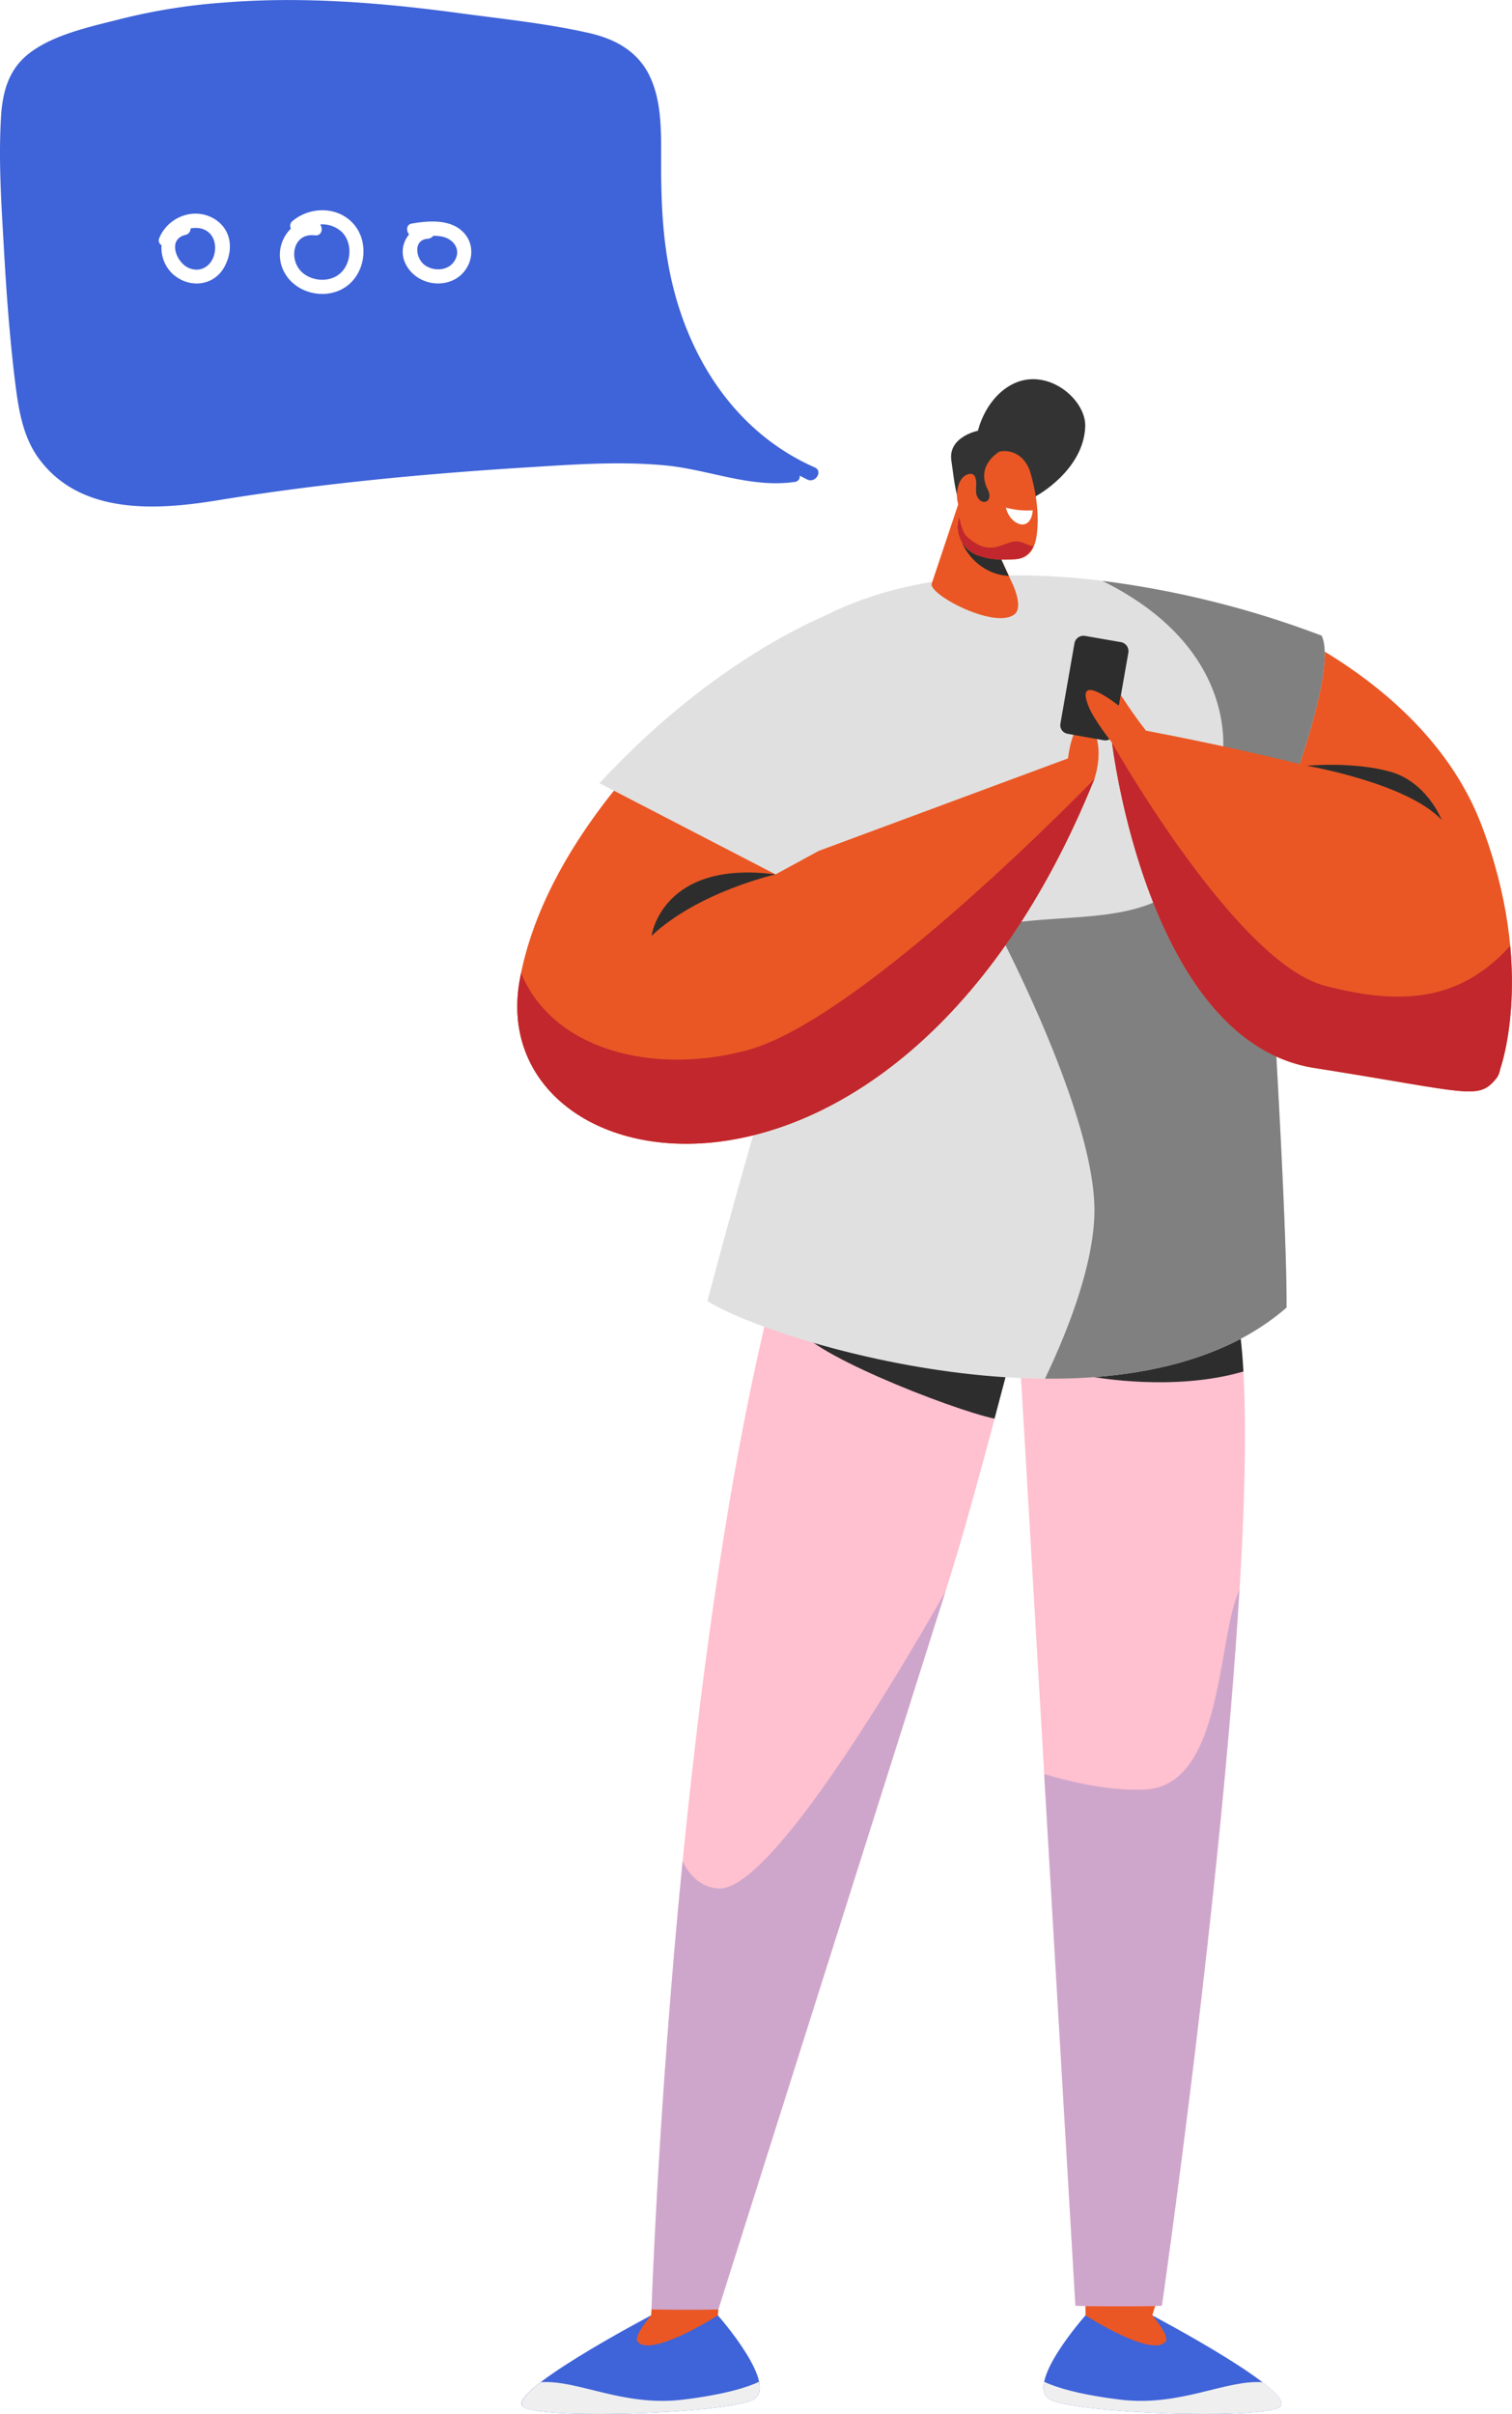 <svg xmlns="http://www.w3.org/2000/svg" width="676.7" height="1080" viewBox="0 0 676.7 1080">
  <title>sm7_226462694</title>
  <g style="isolation: isolate">
    <g id="Layer_2" data-name="Layer 2">
      <g id="sm7_226462694">
        <g>
          <g>
            <polygon points="485.8 1035.9 485.8 1023.8 518.8 1026 515.7 1035.9 485.8 1035.9" fill="#ea5724"/>
            <g>
              <path d="M291.4,1035.9s-9.3,5.4-11.5,10.8,6.8,8.6,20.6,4.2a42,42,0,0,0,20.8-15Z" fill="#ea5724"/>
              <g>
                <path d="M321.3,1035.9s28.3,32,15.3,37.9-89.9,8.7-101.8,3.4,56.6-41.3,56.6-41.3-8.1,9.3-6,11.8C291.6,1054.9,321.3,1035.9,321.3,1035.9Z" fill="#3f63d8"/>
                <path d="M242,1065.8c16.6-1.2,36.6,11,63.6,7.8,19.6-2.4,29.5-5.8,34.1-8,.8,3.7,0,6.8-3.1,8.2-13.1,5.9-89.9,8.7-101.8,3.4C231.3,1075.6,235,1071.2,242,1065.8Z" fill="#efefef"/>
              </g>
            </g>
            <g>
              <path d="M515.7,1035.9s13,9.2,16,18.4-21.9,6.5-31.7-1.5a57.3,57.3,0,0,1-14.2-16.9Z" fill="#ea5724"/>
              <g>
                <path d="M485.8,1035.9s-28.4,32-15.3,37.9,89.9,8.7,101.7,3.4-56.5-41.3-56.5-41.3,8.1,9.3,5.9,11.8C515.4,1054.9,485.8,1035.9,485.8,1035.9Z" fill="#3f63d8"/>
                <path d="M565.1,1065.8c-16.7-1.2-36.7,11-63.6,7.8-19.7-2.4-29.5-5.8-34.2-8-.7,3.7,0,6.8,3.2,8.2,13,5.9,89.9,8.7,101.7,3.4C575.8,1075.6,572,1071.2,565.1,1065.8Z" fill="#efefef"/>
              </g>
            </g>
            <path d="M527.9,515.8c-68.7,12.8-138.9,8.4-166.1,5.9-1.7,6.4-3.6,13.2-5.9,20.4-53.8,174.3-64.3,491.1-64.3,491.1s17.1.7,29.9,0c0,0,82.1-259.2,103.1-325.8,10-31.7,21.6-76.9,31.1-112.5l25.6,436.7s17.8.5,38.7,0c0,0,54.6-378.6,31.5-452.7C545,558,536.3,536.2,527.9,515.8Z" fill="#ffc0cf"/>
            <path d="M450,616.2s-92.7-36.1-93.1-23.6c-.3,10.9,69,38.1,88.2,42.1Z" fill="#2d2d2d"/>
            <path d="M563,276.5s75.4,28,100,92.5,8.5,109,8.5,109L520.3,351.8Z" fill="#ea5724"/>
            <path d="M556.5,613.6c-.7-12.1-1.9-22.3-3.8-30.1-12.8-4-27.5-6.3-35.8-5.1-21.2,3-27.1,37.7-27.1,37.7S525.5,622.7,556.5,613.6Z" fill="#2d2d2d"/>
            <path d="M575.8,585c.3-45.3-9.9-200.7-9.9-200.7s34.2-81.8,25.6-99.9c-55.1-21.2-194.9-57.9-262.4,22.8-16.3,19.6,30.5,68,36.7,104.3,0,0-27.1,86.7-49.2,170.6C347.1,601.3,503.5,648,575.8,585Z" fill="#e0e0e0"/>
            <path d="M591.5,284.4a426.7,426.7,0,0,0-98.1-24.5c49.5,24.5,54,59.5,54.1,72.4.7,92.3-53.8,72.6-102,81.8,0,0,45.6,85.3,44.3,129.3-.7,23.3-11.8,51.8-22.1,73.4,40.5.4,80.4-7.7,108.1-31.8.3-45.3-9.9-200.7-9.9-200.7S600.1,302.5,591.5,284.4Z" fill="gray"/>
            <path d="M429.2,224.6l-12.3,36.8c0,5.4,28.8,20.2,37.2,13.4,2.5-2,1.8-7.1-.5-12.6l-13.9-30.3Z" fill="#ea5724"/>
            <path d="M442.5,238l-14-2.6a26,26,0,0,0,8.8,16.5,24.1,24.1,0,0,0,14.2,5.8Z" fill="#2d2d2d"/>
            <g>
              <path d="M463.6,222s21.3-11.4,22.1-31.1c.5-12.6-18.2-28-34.2-18.1-11,6.8-13.8,19.9-13.8,19.9s-13.6,2.7-11.9,13.5,2.1,29.2,17,29.2S463.6,222,463.6,222Z" fill="#333"/>
              <path d="M437.4,210.9l-8.2,20.7a13.6,13.6,0,0,0,8.5,16.9c5.6,1.9,9.3,2.1,16.6,1.7s9.5-6,10-13.9c.7-10.2-1.7-19.9-3.2-25C457.6,199.7,443.8,197.8,437.4,210.9Z" fill="#ea5724"/>
              <path d="M447.1,202.2s-10.6,6-5,16.9c2.8,5.4-3,7.9-5.1,2.3s-5.3-14.1-2.5-16.3S447.1,202.2,447.1,202.2Z" fill="#333"/>
              <path d="M437,221.4a18.8,18.8,0,0,1-.1-4.1c.1-2.6-.2-6.6-4.2-4.9-5.9,2.4-6,16.4.4,17.9C437.9,231.4,437.5,224.8,437,221.4Z" fill="#ea5724"/>
              <path d="M450.2,227.1a35.8,35.8,0,0,0,12,1.2s-.1,4.6-3,6S451.5,232.7,450.2,227.1Z" fill="#fff"/>
              <path d="M456.6,242.4c-6.6-1.7-12.4,8.2-23.8-2.3-2.1-1.9-3-6.4-3.5-9v.5a13.6,13.6,0,0,0,8.5,16.9c5.6,1.9,9.3,2.1,16.6,1.7,3.7-.2,6.4-2.4,8.1-5.9C461.2,244.5,458.7,243,456.6,242.4Z" fill="#c1272d" style="mix-blend-mode: multiply"/>
            </g>
            <path d="M478,339.3s1.6-15.3,7.1-15.4,8.9,11.7,4.7,24.6S478,339.3,478,339.3Z" fill="#ea5724"/>
            <path d="M501.7,287.3l-16.1-2.8a4.1,4.1,0,0,0-4.7,3.2l-6.3,36a3.9,3.9,0,0,0,3.3,4.6l16.1,2.9a4.1,4.1,0,0,0,4.7-3.3L505,292A4.1,4.1,0,0,0,501.7,287.3Z" fill="#2d2d2d"/>
            <path d="M497.7,332.3S513.4,466,588.2,477.8c70.4,11.1,73.4,14.7,81.7,4.4s-9.3-102.9-28-119.1-135.4-37.4-135.4-37.4Z" fill="#ea5724"/>
            <path d="M326.6,302.2s-80.3,60.5-94,136.2c-17.1,93.8,168.6,129.3,257.2-89.9L478,339.3,366.4,380.7S339.1,308.9,326.6,302.2Z" fill="#ea5724"/>
            <path d="M379.8,271.3s-54.1,17-111.5,79.1l78.8,40.8,19.3-10.5Z" fill="#e0e0e0"/>
            <polygon points="291.4 1035.9 291.6 1033.2 321.5 1033.2 321.3 1035.9 291.4 1035.9" fill="#ea5724"/>
            <path d="M497.7,332.3s-8.1-10.3-10.4-16c-6.9-16.8,13.5-.5,13.5-.5l.8-4.9s5.1,8.1,11.3,16Z" fill="#ea5724"/>
            <path d="M584.9,342.6s44.8,7.7,60.3,24.2c0,0-6.5-17-23.2-21.6S584.9,342.6,584.9,342.6Z" fill="#2d2d2d"/>
            <path d="M347.1,391.2s-34.6,7.8-55.5,27.5C291.6,418.7,296.2,384.6,347.1,391.2Z" fill="#2d2d2d"/>
            <g style="mix-blend-mode: multiply">
              <path d="M592.9,441c-39.9-10.5-95.2-108.7-95.2-108.7S513.4,466,588.2,477.8c70.4,11.1,73.4,14.7,81.7,4.4a10.5,10.5,0,0,0,1.6-4.2s7.5-20.9,4.4-54.8C654,447.2,628.7,450.4,592.9,441Z" fill="#c1272d"/>
            </g>
            <g style="mix-blend-mode: multiply">
              <path d="M334.3,469.9c-42.4,11.3-87-.3-101.1-34.6l-.6,3.1c-17.1,93.8,168.6,129.3,257.2-89.9C489.8,348.5,386.1,456.1,334.3,469.9Z" fill="#c1272d"/>
            </g>
            <g opacity="0.7">
              <path d="M512.8,800.6c-16.4.9-34.8-3.7-45.5-6.9l14,237.9s17.8.5,38.7,0c0,0,26.5-183.7,34.7-320.2C544.7,732,547.8,798.6,512.8,800.6Z" fill="#ba9bc9"/>
            </g>
            <g opacity="0.7">
              <path d="M321.5,844.9c-7.5-.5-12.6-5.3-16-12.2-10.9,110.4-13.9,200.5-13.9,200.5s17.1.7,29.9,0l101.6-321C397.9,756.3,343.8,846.4,321.5,844.9Z" fill="#ba9bc9"/>
            </g>
          </g>
          <g>
            <path d="M364.6,209.1c-35.6-15.7-57-49.4-64.7-86.7-3.6-17.4-4.1-34.9-4-52.6,0-11.9.1-24.8-5.1-35.7s-15.1-16.6-27.1-19.3c-18.4-4.2-37.7-6.2-56.4-8.7-35.3-4.8-71-7.8-106.5-5a268.3,268.3,0,0,0-48,7.7c-13,3.3-29.7,6.9-40.4,15.6C3.4,31.7.9,42.3.4,53.4-.7,72.8.7,92.7,1.8,112.1s2.5,38.4,4.8,57.5c1.6,13,3.4,26.4,11.8,36.9,18.9,24,52.4,21.7,79.2,17.3,44.9-7.3,89.7-11.6,135.1-14.5,21.5-1.3,43.3-3.1,64.8-1.1,19.6,1.8,38.4,10.3,58.2,7.4a2.4,2.4,0,0,0,2.2-2.8l3.5,1.8C365.1,216.2,368.4,210.7,364.6,209.1Z" fill="#3f63d8"/>
            <path d="M93.7,96.8c-8.7-3.6-18.9,1.1-22.4,9.7a2.4,2.4,0,0,0,1,3.2A16.1,16.1,0,0,0,77,122.3c7.4,7,19,5.9,23.7-3.4S102.3,100.4,93.7,96.8Zm2.2,17c-1.4,5.5-6.5,8.5-11.8,5.9S74.9,107,83,105.1a2.9,2.9,0,0,0,2.3-2.9,11.4,11.4,0,0,1,4.5,0C95.2,103.4,97.2,108.8,95.9,113.8Z" fill="#fff"/>
            <path d="M158.9,101c-6.9-8.8-19.9-8.9-28-2.1a2.7,2.7,0,0,0-.7,3.4,16.3,16.3,0,0,0-2.9,19.6c5.1,9.4,18.3,12.5,27.2,6.6S165.3,109.2,158.9,101Zm-6.1,20.8c-4.6,4.6-12.5,4.3-17.3.3-6.6-5.6-4.6-18.1,5.5-16.8,2.9.3,3.7-2.9,2.3-4.9a12.9,12.9,0,0,1,9.7,3.4C157.7,108.5,157.4,117.1,152.8,121.8Z" fill="#fff"/>
            <path d="M207.9,104.5c-5.7-6.6-15.7-5.8-23.5-4.5-2.6.4-2.7,3.2-1.3,4.9a11.9,11.9,0,0,0-1.6,13.1c3.7,7.7,13.6,11,21.4,7.3S213.7,111.2,207.9,104.5Zm-4.6,12.4c-2.8,4.3-9.2,4.6-13.2,1.7s-5.4-11.3,1.4-11.8a3.2,3.2,0,0,0,2.4-1.3,19.9,19.9,0,0,1,4.2.4C203.2,107.1,206.6,111.9,203.3,116.9Z" fill="#fff"/>
          </g>
        </g>
      </g>
    </g>
  </g>
</svg>
